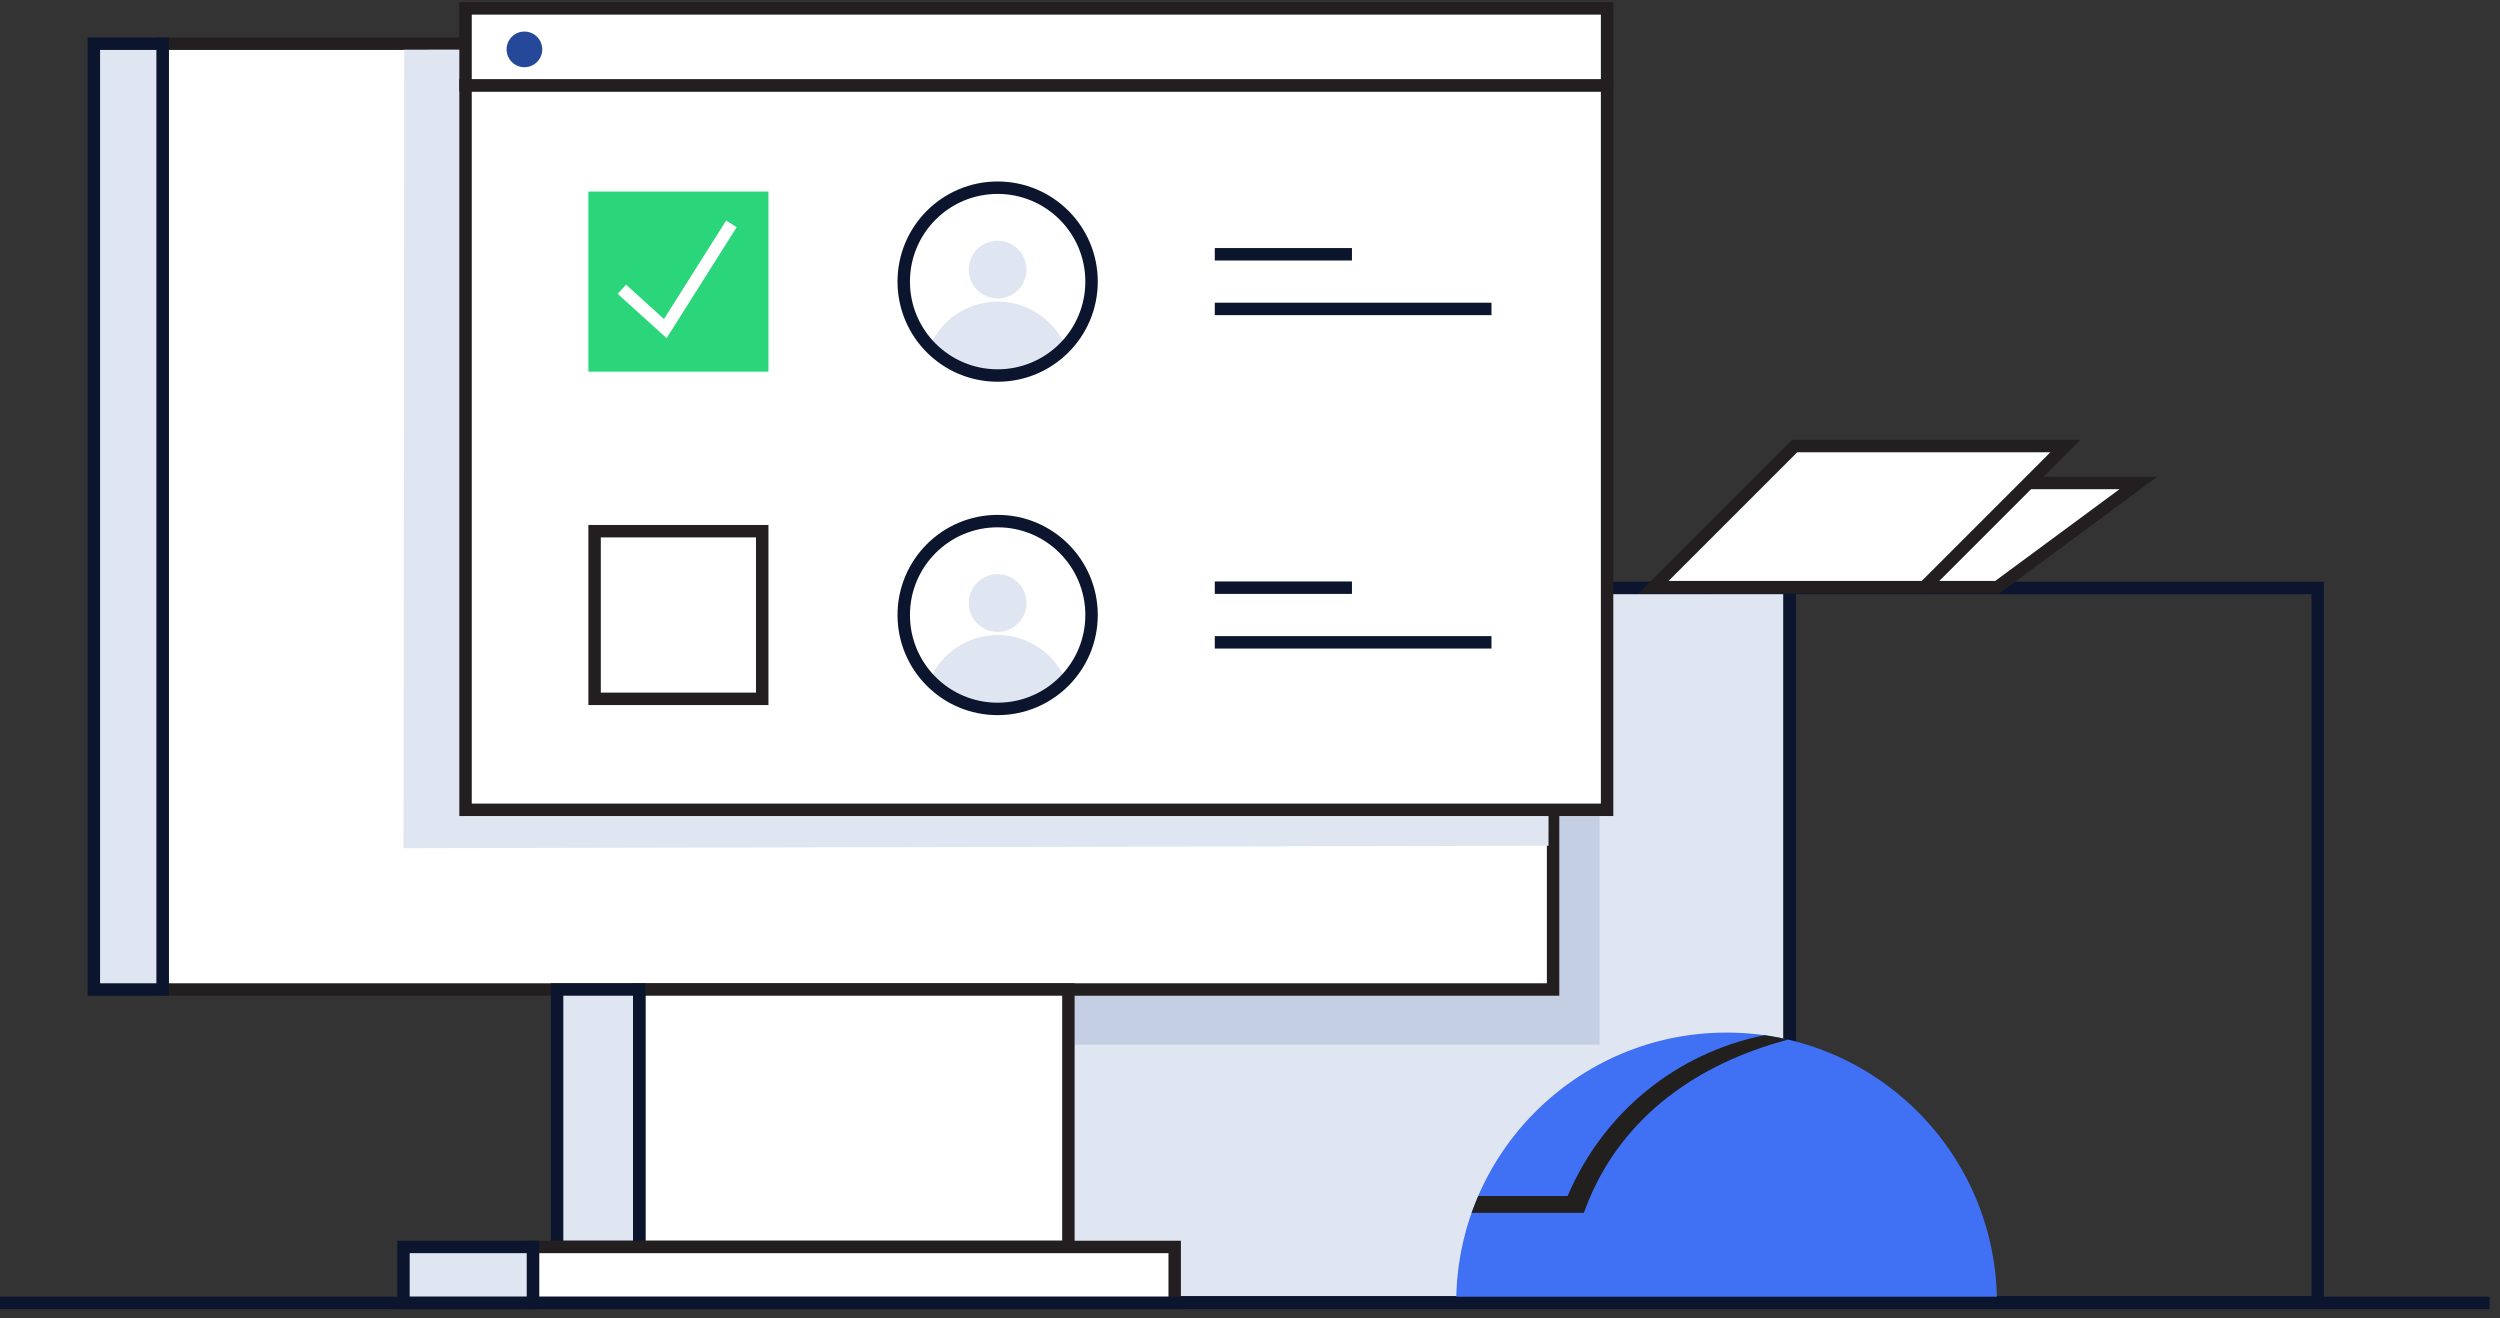 <?xml version="1.0" encoding="UTF-8"?>
<svg width="201px" height="106px" viewBox="0 0 201 106" version="1.1" xmlns="http://www.w3.org/2000/svg" xmlns:xlink="http://www.w3.org/1999/xlink">
    <rect x="0" y="0" width="201" height="106" fill="#333333" stroke="none"/>
    <!-- Generator: sketchtool 55.1 (78136) - https://sketchapp.com -->
    <title>35636A74-5904-4BB6-B064-D8C96B53B022</title>
    <desc>Created with sketchtool.</desc>
    <g id="🌟-5.0-Delegates" stroke="none" stroke-width="1" fill="none" fill-rule="evenodd">
        <g id="5.3.5-First-Voting---Success" transform="translate(-583, -190)">
            <g id="voting-submitted" transform="translate(583, 190)">
                <polygon id="Fill-1" fill="#DFE6F2" points="81.684 104.704 143.889 104.704 143.889 47.273 81.684 47.273"></polygon>
                <g id="Group-5" transform="translate(81.567, 46.848)" stroke="#0C152E">
                    <polygon id="Stroke-2" points="0.118 57.856 62.323 57.856 62.323 0.425 0.118 0.425"></polygon>
                    <polygon id="Stroke-4" points="62.323 57.856 104.777 57.856 104.777 0.425 62.323 0.425"></polygon>
                </g>
                <polygon id="Fill-6" fill="#FFFFFF" points="150.16 38.834 138.817 47.207 160.582 47.207 171.925 38.834"></polygon>
                <polygon id="Stroke-7" stroke="#231F20" points="150.16 38.834 138.817 47.207 160.582 47.207 171.925 38.834"></polygon>
                <polygon id="Fill-8" fill="#FFFFFF" points="144.29 35.864 132.948 47.207 154.713 47.207 166.056 35.864"></polygon>
                <polygon id="Stroke-9" stroke="#231F20" points="144.29 35.864 132.948 47.207 154.713 47.207 166.056 35.864"></polygon>
                <polygon id="Fill-10" fill="#C5CFE4" points="128.608 83.992 85.9 83.992 85.9 79.556 124.868 79.556 124.868 47.273 128.608 47.273"></polygon>
                <polygon id="Fill-11" fill="#FFFFFF" points="13.074 79.556 124.868 79.556 124.868 3.515 13.074 3.515"></polygon>
                <polygon id="Stroke-12" stroke="#231F20" points="13.074 79.556 124.868 79.556 124.868 3.515 13.074 3.515"></polygon>
                <polygon id="Fill-13" fill="#DFE6F2" points="7.545 79.556 13.074 79.556 13.074 3.515 7.545 3.515"></polygon>
                <polygon id="Stroke-14" stroke="#0C152E" points="7.545 79.556 13.074 79.556 13.074 3.515 7.545 3.515"></polygon>
                <polygon id="Fill-15" fill="#FFFFFF" points="51.394 100.254 85.899 100.254 85.899 79.556 51.394 79.556"></polygon>
                <polygon id="Stroke-16" stroke="#231F20" points="51.394 100.254 85.899 100.254 85.899 79.556 51.394 79.556"></polygon>
                <polygon id="Fill-17" fill="#DFE6F2" points="44.791 100.254 51.394 100.254 51.394 79.556 44.791 79.556"></polygon>
                <polygon id="Stroke-18" stroke="#0C152E" points="44.791 100.254 51.394 100.254 51.394 79.556 44.791 79.556"></polygon>
                <polygon id="Fill-19" fill="#FFFFFF" points="42.849 104.756 94.445 104.756 94.445 100.254 42.849 100.254"></polygon>
                <polygon id="Stroke-20" stroke="#231F20" points="42.849 104.756 94.445 104.756 94.445 100.254 42.849 100.254"></polygon>
                <polygon id="Fill-22" fill="#DFE6F2" points="32.439 104.756 42.849 104.756 42.849 100.254 32.439 100.254"></polygon>
                <polygon id="Stroke-23" stroke="#0C152E" points="32.439 104.756 42.849 104.756 42.849 100.254 32.439 100.254"></polygon>
                <polygon id="Fill-25" fill="#DFE6F2" points="32.439 68.196 124.5 68 124.561 3.804 32.5 4"></polygon>
                <polygon id="Fill-26" fill="#FFFFFF" points="37.429 65.109 129.21 65.109 129.21 6.86 37.429 6.86"></polygon>
                <polygon id="Stroke-27" stroke="#231F20" points="37.429 65.109 129.21 65.109 129.21 6.86 37.429 6.86"></polygon>
                <polygon id="Fill-28" fill="#FFFFFF" points="37.429 6.86 129.21 6.86 129.21 0.676 37.429 0.676"></polygon>
                <g id="Group-52" transform="translate(0, 0.432)">
                    <polygon id="Stroke-29" stroke="#231F20" points="37.429 6.428 129.21 6.428 129.21 0.244 37.429 0.244"></polygon>
                    <path d="M43.597,3.539 C43.597,4.331 42.955,4.972 42.164,4.972 C41.372,4.972 40.73,4.331 40.73,3.539 C40.73,2.747 41.372,2.105 42.164,2.105 C42.955,2.105 43.597,2.747 43.597,3.539" id="Fill-31" fill="#254898"></path>
                    <polygon id="Fill-32" fill="#FFFFFF" points="47.805 28.949 61.284 28.949 61.284 15.469 47.805 15.469"></polygon>
                    <polygon id="Stroke-33" stroke="#2BD67B" fill="#2BD67B" points="47.805 28.949 61.284 28.949 61.284 15.469 47.805 15.469"></polygon>
                    <polygon id="Fill-34" fill="#FFFFFF" points="47.805 55.755 61.284 55.755 61.284 42.275 47.805 42.275"></polygon>
                    <polygon id="Stroke-35" stroke="#231F20" points="47.805 55.755 61.284 55.755 61.284 42.275 47.805 42.275"></polygon>
                    <polyline id="Stroke-36" stroke="#FFFFFF" points="50 22.826 53.49 25.986 58.806 17.568"></polyline>
                    <path d="M80.21,29.76 C78.061,29.76 76.123,28.86 74.748,27.419 C75.657,25.301 77.76,23.818 80.21,23.818 C82.66,23.818 84.763,25.301 85.672,27.419 C84.297,28.86 82.36,29.76 80.21,29.76" id="Fill-37" fill="#DFE6F2"></path>
                    <path d="M72.66,22.209 C72.66,26.379 76.04,29.76 80.21,29.76 C84.38,29.76 87.761,26.379 87.761,22.209 C87.761,18.039 84.38,14.659 80.21,14.659 C76.04,14.659 72.66,18.039 72.66,22.209 Z" id="Stroke-38" stroke="#0C152E"></path>
                    <path d="M78.388,21.246 C78.388,22.252 79.204,23.068 80.21,23.068 C81.217,23.068 82.033,22.252 82.033,21.246 C82.033,20.24 81.217,19.423 80.21,19.423 C79.204,19.423 78.388,20.24 78.388,21.246" id="Fill-39" fill="#DFE6F2"></path>
                    <path d="M78.388,21.246 C78.388,22.252 79.204,23.068 80.21,23.068 C81.217,23.068 82.033,22.252 82.033,21.246 C82.033,20.24 81.217,19.423 80.21,19.423 C79.204,19.423 78.388,20.24 78.388,21.246 Z" id="Stroke-40" stroke="#DFE6F2"></path>
                    <path d="M80.21,56.565 C78.061,56.565 76.123,55.666 74.748,54.225 C75.657,52.107 77.76,50.624 80.21,50.624 C82.66,50.624 84.763,52.107 85.672,54.225 C84.297,55.666 82.36,56.565 80.21,56.565 L90.5,41.568" id="Fill-41" fill="#DFE6F2"></path>
                    <path d="M72.66,49.015 C72.66,53.185 76.04,56.565 80.21,56.565 C84.38,56.565 87.761,53.185 87.761,49.015 C87.761,44.845 84.38,41.464 80.21,41.464 C76.04,41.464 72.66,44.845 72.66,49.015 Z" id="Stroke-42" stroke="#0C152E"></path>
                    <path d="M78.388,48.052 C78.388,49.058 79.204,49.874 80.21,49.874 C81.217,49.874 82.033,49.058 82.033,48.052 C82.033,47.045 81.217,46.229 80.21,46.229 C79.204,46.229 78.388,47.045 78.388,48.052" id="Fill-43" fill="#DFE6F2"></path>
                    <path d="M78.388,48.052 C78.388,49.058 79.204,49.874 80.21,49.874 C81.217,49.874 82.033,49.058 82.033,48.052 C82.033,47.045 81.217,46.229 80.21,46.229 C79.204,46.229 78.388,47.045 78.388,48.052 Z" id="Stroke-44" stroke="#DFE6F2"></path>
                    <path d="M97.669,20.012 L108.697,20.012" id="Stroke-45" stroke="#0C152E"></path>
                    <path d="M97.669,24.406 L119.915,24.406" id="Stroke-46" stroke="#0C152E"></path>
                    <path d="M97.669,46.818 L108.697,46.818" id="Stroke-47" stroke="#0C152E"></path>
                    <path d="M97.669,51.212 L119.915,51.212" id="Stroke-48" stroke="#0C152E"></path>
                    <path d="M138.817,82.587 C126.812,82.587 117.08,92.319 117.08,104.324 L160.554,104.324 C160.554,92.319 150.823,82.587 138.817,82.587" id="Fill-49" fill="#4070F4"></path>
                    <path d="M127.745,96.041 L127.341,97.081 L118.31,97.081 L118.845,95.729 L126.036,95.729 C128.886,89.029 134.758,84.228 141.867,82.799 C142.113,82.822 143.046,82.982 143.767,83.153 C136.5,85.068 130.564,89.29 127.745,96.041 Z" id="Fill-50" fill="#221F1F"></path>
                    <path d="M-9.01287558e-05,104.324 L200.167,104.324" id="Stroke-51" stroke="#0C152E"></path>
                </g>
            </g>
        </g>
    </g>
</svg>